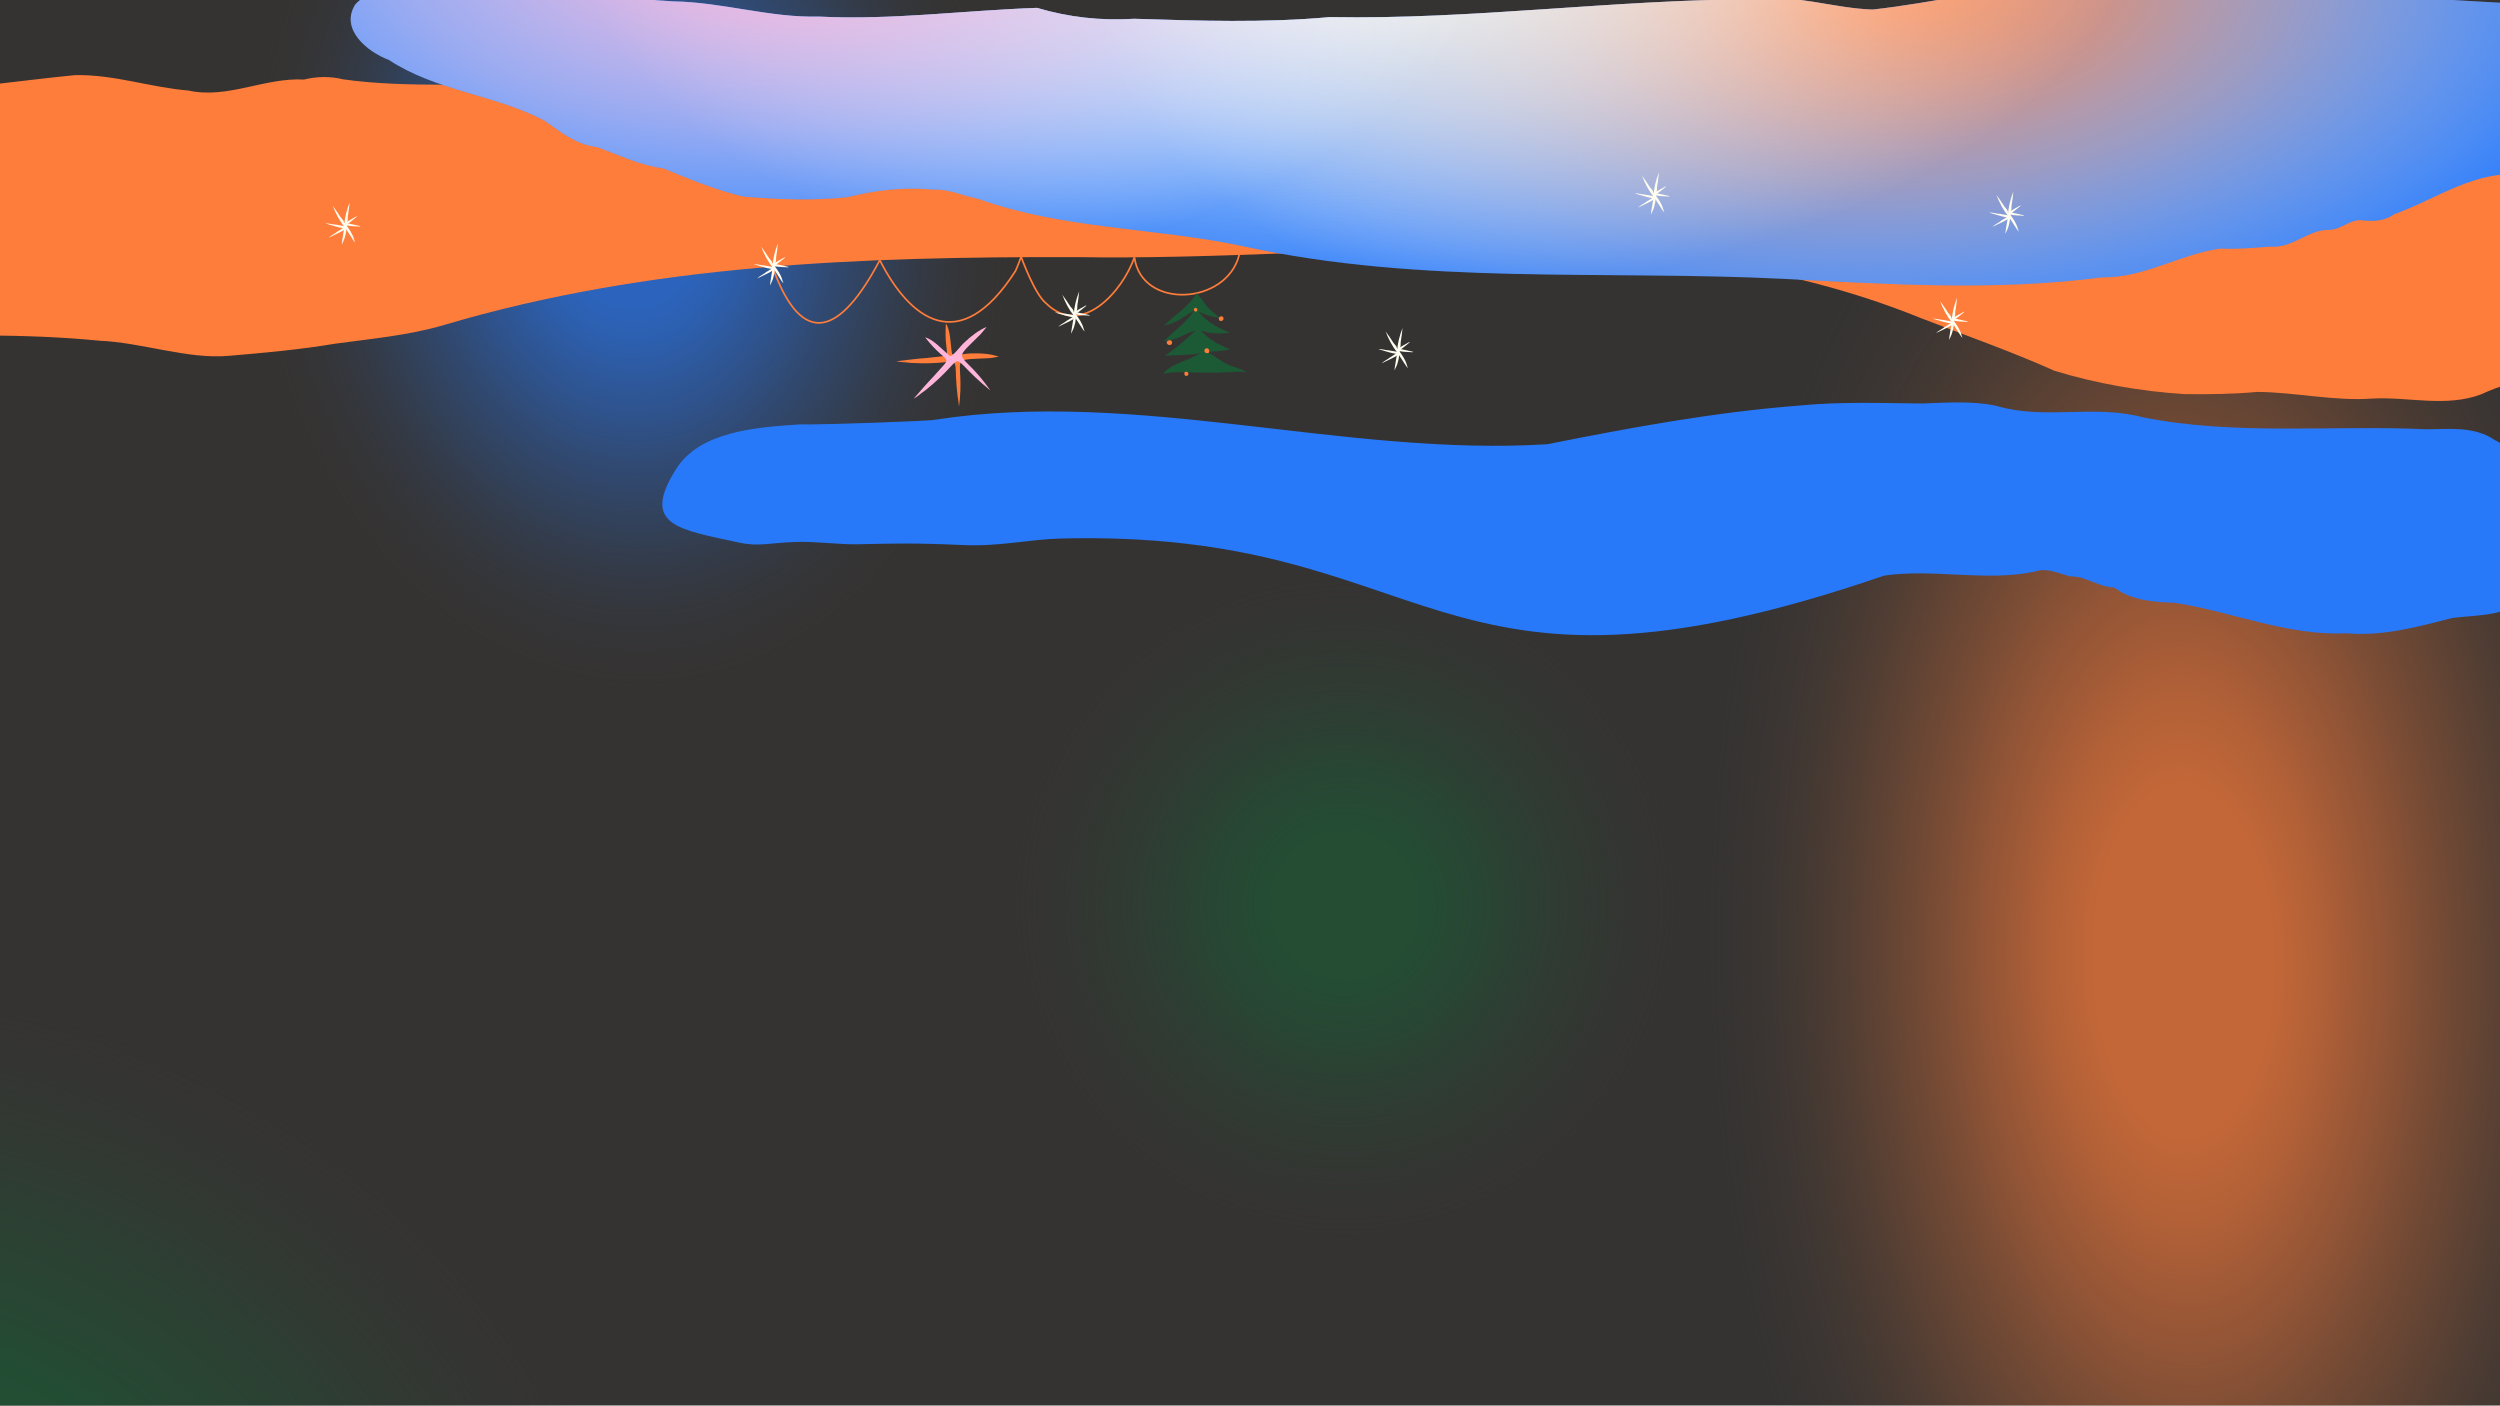 <?xml version="1.0" encoding="utf-8"?>
<!-- Generator: Adobe Illustrator 24.3.0, SVG Export Plug-In . SVG Version: 6.00 Build 0)  -->
<svg version="1.1" id="Layer_1" xmlns="http://www.w3.org/2000/svg" xmlns:xlink="http://www.w3.org/1999/xlink" x="0px" y="0px"
	 width="2954.1px" height="1660.8px" viewBox="0 0 2954.1 1660.8" enable-background="new 0 0 2954.1 1660.8" xml:space="preserve">
<g id="a">
</g>
<g id="b">
	<rect x="-92.5" y="-50" fill="#353332" width="3130.2" height="1756.5"/>
	
		<radialGradient id="SVGID_1_" cx="5149.622" cy="101.342" r="184.04" gradientTransform="matrix(5.52 0 0 4.85 -28656.5 1537.42)" gradientUnits="userSpaceOnUse">
		<stop  offset="0.19" style="stop-color:#1C5935"/>
		<stop  offset="0.36" style="stop-color:#1D5734;stop-opacity:0.95"/>
		<stop  offset="0.53" style="stop-color:#205134;stop-opacity:0.82"/>
		<stop  offset="0.71" style="stop-color:#264933;stop-opacity:0.58"/>
		<stop  offset="0.88" style="stop-color:#2E3D32;stop-opacity:0.26"/>
		<stop  offset="1" style="stop-color:#353332;stop-opacity:0"/>
	</radialGradient>
	<path fill="url(#SVGID_1_)" d="M-123.2,1006.2c-8.2,6-18,9.6-26.1,16.1c-20.1,16-35.5,33.6-51.2,52.3c-5.5,6.5-13.6,11.4-18.2,18.5
		c-3.9,6-7.2,13.3-9.6,19.8c-7.6,21.2-26.1,40.2-38.2,60c-23.9,39.5-43.4,80.7-60.1,122.6c-56.3,141.6-82.7,303.8-31.1,448.7
		c45.2,127.1,135.3,231.8,262,313.9c47.4,30.7,101.4,52.3,158.8,67.7c80.9,21.8,164.2,20.8,248.6,18.9c59-1.3,119.9-15.4,174.9-31.8
		c73.5-22,152.6-46.4,219.4-80.7c110.9-56.9,235.4-127.3,285.6-231c11.9-24.6,17.8-50.7,29.7-75.4c6.7-14,17-28.9,22.5-43.6
		c15.6-41.8,21.2-89.2,20.7-132.5c-0.4-39.1,7.3-84.3-0.7-123c-9.3-45.1-39.6-86.5-56.8-129.9c-15.1-38.1-40.6-69.4-61.3-105.5
		c-13.8-24.1-28.2-48-47.4-69.6c-21.8-24.5-52.9-43-77.4-65.4c-12.2-11.1-20.7-22.1-35.5-31c-11.8-7.1-24.6-12.8-36.2-20.2
		c-27.8-17.7-55.4-35.7-84-52.5c-21-12.4-43-23.4-64.7-35.1c-13.9-7.5-25.7-16.7-38.5-25.2c-32.2-21.6-79.4-24.1-118.9-30
		c-21.9-3.3-44-7.8-66.3-7.6c-14.4,0.1-28.8-0.5-43.1,0c-13.8,0.4-27.6,4.4-41.3,5.7c-6.9,0.7-11.8,1.2-18.5,2.4
		c-5.1,0.9-10.3-0.3-15.5,0.8c-10.4,2.3-21.4,4.2-31.8,6.2c-10.8,2.2-21.7,1.5-32.7,4.8c-13.6,4-27.8,6.8-41.3,10.6
		c-14.1,4-30.4,7.2-43,13.5c-15.8,7.9-32.4,13.3-49.7,18.2c-21,5.8-39.1,16.2-59.2,23.2c-10.2,3.6-19.8,8.3-28.6,13.9
		c-19.6,12.7-39.2,27-62.1,35.6c-10.7,4-21.4,6.4-29.3,13.6C-120.6,1004.2-121.9,1005.2-123.2,1006.2L-123.2,1006.2z"/>
	
		<radialGradient id="SVGID_2_" cx="2425.031" cy="-1008.957" r="577.37" gradientTransform="matrix(-6.627395e-02 -0.998 0.788 -5.235642e-02 1700.247 2615.196)" gradientUnits="userSpaceOnUse">
		<stop  offset="0.19" style="stop-color:#2879F9;stop-opacity:0.7"/>
		<stop  offset="0.28" style="stop-color:#2875ED;stop-opacity:0.66"/>
		<stop  offset="0.44" style="stop-color:#2A6ACF;stop-opacity:0.55"/>
		<stop  offset="0.64" style="stop-color:#2D599E;stop-opacity:0.38"/>
		<stop  offset="0.87" style="stop-color:#32415A;stop-opacity:0.14"/>
		<stop  offset="1" style="stop-color:#353332;stop-opacity:0"/>
	</radialGradient>
	<rect x="-610.4" y="-16.3" fill="url(#SVGID_2_)" width="3663.2" height="1779.1"/>
	
		<radialGradient id="SVGID_3_" cx="1589.29" cy="489.51" r="413.18" gradientTransform="matrix(1 0 0 1 0 580)" gradientUnits="userSpaceOnUse">
		<stop  offset="0.19" style="stop-color:#1C5935;stop-opacity:0.7"/>
		<stop  offset="0.39" style="stop-color:#1F5334;stop-opacity:0.59"/>
		<stop  offset="0.73" style="stop-color:#2A4233;stop-opacity:0.29"/>
		<stop  offset="1" style="stop-color:#353332;stop-opacity:0"/>
	</radialGradient>
	<rect x="-155" y="167.6" fill="url(#SVGID_3_)" width="2990.1" height="1666.5"/>
	
		<radialGradient id="SVGID_4_" cx="4146.768" cy="-823.646" r="984.23" gradientTransform="matrix(-2.129877e-02 -1.13 0.58 -1.388993e-02 3146.209 5809.873)" gradientUnits="userSpaceOnUse">
		<stop  offset="0.19" style="stop-color:#FF7D3B;stop-opacity:0.7"/>
		<stop  offset="0.28" style="stop-color:#F3783A;stop-opacity:0.66"/>
		<stop  offset="0.43" style="stop-color:#D56D39;stop-opacity:0.56"/>
		<stop  offset="0.63" style="stop-color:#A45C36;stop-opacity:0.39"/>
		<stop  offset="0.86" style="stop-color:#614334;stop-opacity:0.16"/>
		<stop  offset="1" style="stop-color:#353332;stop-opacity:0"/>
	</radialGradient>
	<rect x="-148.8" y="-297.8" fill="url(#SVGID_4_)" width="3524.4" height="2184.4"/>
</g>
<g id="g">
</g>
<g id="h">
</g>
<g id="c">
	<path fill="#2879F9" d="M2532.7,493.2c-60-15.8-115.1,3.6-174.1-13.7c-27.7-6.1-60.5-3.6-87.5-2.7c-48.6-0.5-97.4-2.3-145.9,2.5
		c-99.9,7.8-198.6,26-296.7,45.6c-239.7,15-484.5-65.9-723.8-28.9c-3.3,1.4-130,6-160.4,5.5c-52.5,3.5-117.2,8.6-145.1,52.3
		c-43.3,67.9,4.2,71.9,74.4,87.4c22.3,4.9,35.8,0.3,66.1-0.8c24.9-0.9,50.1,3.2,74.4,2.7c42.4-0.9,66.4-1.7,125,1
		c40.7,1.8,77.8-6.7,112.3-7.7c450.6-12.4,435,229.5,975.2,43.7c58.2-8.4,119.3,7.3,176.9-4.5c15.6-5.2,27.2,1.5,42.4,5.4
		c19.1-0.3,33.2,12.5,52.4,13.3c21.1,15.5,46.1,17,71.8,18c67.7,10.5,133.3,39.4,202.5,36c42.7,3.8,83.9-7.5,124.7-18
		c33.4-4.8,85.9,0.1,90.6-43.6c7.3-32.8,4.6-69.5-2.6-101.4c-5.7-25.8-10.1-52.4-36.8-65c-25.1-17.2-53.7-13-82.6-13.1
		C2755.2,502.1,2641.8,514.9,2532.7,493.2L2532.7,493.2z"/>
	<path fill="#FF7D3B" d="M117.3,402.6c50.3,2,104.1,22.1,152.7,17.9c41.8-3.6,84-7.3,125.4-14.3c43.5-6,87.6-9.8,129.7-22.3
		c243.8-72.2,494.3-80.6,744.8-80.1c335.4,5.7,679-57.9,999.4,71.9c53.2,20.6,106.9,39.4,158.3,62.4
		c49.9,15.2,101.8,24.3,153.9,27.6c28.6,0.3,57,0.1,85.5-2.6c45.9,0.3,90.8,11.2,137,7.8c42.6-2.1,86.8,10.7,128.2-5.1
		c44.4-20.7,92.8-25.5,141.3-23.2c32.2,0.9,67.9,10.4,97.6-4.6c49-9.1,98.1-14.6,148.1-13.3c15.1,0,28.6,2.2,36.8-12.8
		c29-90.3,19.4-197.7-34.1-277c-14.1-27-7.2-59.2-48.3-51.2c-62.1,2.8-123.6-9.7-185.6-3.2c-73.2,12-145.6,33.3-220.3,34
		c-45.1-3.1-88.8-12.1-134.4-10.3c-27.4,3.6-179.8-1-211.3-2.5c-216.3-24.7-435.3-8.4-652.9-8.4c-407.3-31.8-812,36.4-1218.7,10.2
		c-81.4-7.3-164.7,1.6-245.2-9.8c-15-3.8-31-3.4-46,0.3c-46.2-2.6-90.3,23.2-136.5,13c-45.1-3.7-88.4-19.3-134.2-18.2
		C14.1,96-59.4,108.4-134,109.3c-17.5,0.1-34.3-2.7-51.9-2.6c-28.1-1.7-51.9-17.2-80.7-12.8c-7.1,2.1-10.8,2.3-17.3,4.4
		c-8.8,11.3-8.8,27.8-10.1,41.7c-9.8,45-18.6,89.6-14.9,136.2c8,74.9,85,128.3,157.9,120.3C-61.5,396.8,28.3,393.7,117.3,402.6
		L117.3,402.6z"/>
	<g>
		<path fill="#2879F9" d="M1102,224c19.5-0.8,35.6,7.2,54.2,11c100.4,36.1,210.4,33.9,314,56.2c209.8,46,426.7,27.7,637.8,38.3
			c123.9,6.4,250.4,14.6,376-1.8c50.1,0.7,91.8-27.4,139.5-34c19.9,1,39.5-0.9,59.3-2.3c26.4,2.2,44.2-20.2,69.2-19.8
			c13.6,0,24-11.7,37.4-11.5c13.9,1.8,27.9,1.6,39.8-7.1c51.9-18.4,96.8-53.8,154.8-46c17.5-1.8,28.5-17.7,44.5-23.6
			c11.3-4.1,24.5,1.5,33.7-5.9c8.7-7.2,17.2-11.4,27.9-14.4c9.1-6.5,18.3-14.9,29.3-18.5c27-28.6,0.6-103.6,3.3-140.6
			c-13-7.6-33,0.2-47.6,0.3c-34.3-2.2-68.2-4.3-102.6-0.1c-75.2-4.1-150.1-8.2-224.6-15.6c-60.2-10.3-118.9,4.9-178.5,8
			c-46.8-0.7-91.2-19.1-138.4-15.4c-73,4-146.4,22.1-218.1,30.1c-46.6-1.4-92.6-18.8-140.4-12.2c-167.6,0.6-333.2,24.2-501,21.1
			c-77.3,7-154.1,4.4-231.2,2c-39.4,2.4-77.3-1.7-114.9-12.9c-86.2,3-171.3,14.6-258,10.3c-58.1,1.5-114.1-17.2-172.5-18
			C694.4-4,593.7-33.3,493.5-22.1c-24.1,10.2-55.8,6.9-73.8,27.5c-18.2,29.4,14.4,55.8,39.8,65.4c56.3,37,125.4,41,183.9,71.7
			c19.4,13.8,38,28.7,62.3,31.3c26,9.4,50.1,21.5,78.1,25.1c30.9,12.8,62.3,25.7,94.9,33.4c40,3.4,82.9,5,123.2,0.6
			C1033.4,224.8,1069.2,220.7,1102,224L1102,224z"/>
		
			<radialGradient id="SVGID_5_" cx="2235.22" cy="-1223.09" r="923.55" gradientTransform="matrix(1 -2.006994e-02 1.003497e-02 0.5 0.877 634.421)" gradientUnits="userSpaceOnUse">
			<stop  offset="0" style="stop-color:#FF7D3B"/>
			<stop  offset="0.1" style="stop-color:#FF8446;stop-opacity:0.94"/>
			<stop  offset="0.28" style="stop-color:#FF9965;stop-opacity:0.78"/>
			<stop  offset="0.53" style="stop-color:#FFBA97;stop-opacity:0.53"/>
			<stop  offset="0.85" style="stop-color:#FFE7DB;stop-opacity:0.18"/>
			<stop  offset="1" style="stop-color:#FFFFFF;stop-opacity:0"/>
		</radialGradient>
		<path fill="url(#SVGID_5_)" d="M1102,224c19.5-0.8,35.6,7.2,54.2,11c100.4,36.1,210.4,33.9,314,56.2
			c209.8,46,426.7,27.7,637.8,38.3c123.9,6.4,250.4,14.6,376-1.8c50.1,0.7,91.8-27.4,139.5-34c19.9,1,39.5-0.9,59.3-2.3
			c26.4,2.2,44.2-20.2,69.2-19.8c13.6,0,24-11.7,37.4-11.5c13.9,1.8,27.9,1.6,39.8-7.1c51.9-18.4,96.8-53.8,154.8-46
			c17.5-1.8,28.5-17.7,44.5-23.6c11.3-4.1,24.5,1.5,33.7-5.9c8.7-7.2,17.2-11.4,27.9-14.4c9.1-6.5,18.3-14.9,29.3-18.5
			c27-28.6,0.6-103.6,3.3-140.6c-13-7.6-33,0.2-47.6,0.3c-34.3-2.2-68.2-4.3-102.6-0.1c-75.2-4.1-150.1-8.2-224.6-15.6
			c-60.2-10.3-118.9,4.9-178.5,8c-46.8-0.7-91.2-19.1-138.4-15.4c-73,4-146.4,22.1-218.1,30.1c-46.6-1.4-92.6-18.8-140.4-12.2
			c-167.6,0.6-333.2,24.2-501,21.1c-77.3,7-154.1,4.4-231.2,2c-39.4,2.4-77.3-1.7-114.9-12.9c-86.2,3-171.3,14.6-258,10.3
			c-58.1,1.5-114.1-17.2-172.5-18C694.4-4,593.7-33.3,493.5-22.1c-24.1,10.2-55.8,6.9-73.8,27.5c-18.2,29.4,14.4,55.8,39.8,65.4
			c56.3,37,125.4,41,183.9,71.7c19.4,13.8,38,28.7,62.3,31.3c26,9.4,50.1,21.5,78.1,25.1c30.9,12.8,62.3,25.7,94.9,33.4
			c40,3.4,82.9,5,123.2,0.6C1033.4,224.8,1069.2,220.7,1102,224L1102,224z"/>
		
			<radialGradient id="SVGID_6_" cx="1618.56" cy="-1303.8" r="923.55" gradientTransform="matrix(1 -2.006994e-02 1.003497e-02 0.5 1.558 581.511)" gradientUnits="userSpaceOnUse">
			<stop  offset="0" style="stop-color:#FEFDEF"/>
			<stop  offset="0.1" style="stop-color:#FEFDEF;stop-opacity:0.94"/>
			<stop  offset="0.28" style="stop-color:#FEFDF2;stop-opacity:0.78"/>
			<stop  offset="0.54" style="stop-color:#FEFDF6;stop-opacity:0.53"/>
			<stop  offset="0.85" style="stop-color:#FEFEFC;stop-opacity:0.18"/>
			<stop  offset="1" style="stop-color:#FFFFFF;stop-opacity:0"/>
		</radialGradient>
		<path fill="url(#SVGID_6_)" d="M1102,224c19.5-0.8,35.6,7.2,54.2,11c100.4,36.1,210.4,33.9,314,56.2
			c209.8,46,426.7,27.7,637.8,38.3c123.9,6.4,250.4,14.6,376-1.8c50.1,0.7,91.8-27.4,139.5-34c19.9,1,39.5-0.9,59.3-2.3
			c26.4,2.2,44.2-20.2,69.2-19.8c13.6,0,24-11.7,37.4-11.5c13.9,1.8,27.9,1.6,39.8-7.1c51.9-18.4,96.8-53.8,154.8-46
			c17.5-1.8,28.5-17.7,44.5-23.6c11.3-4.1,24.5,1.5,33.7-5.9c8.7-7.2,17.2-11.4,27.9-14.4c9.1-6.5,18.3-14.9,29.3-18.5
			c27-28.6,0.6-103.6,3.3-140.6c-13-7.6-33,0.2-47.6,0.3c-34.3-2.2-68.2-4.3-102.6-0.1c-75.2-4.1-150.1-8.2-224.6-15.6
			c-60.2-10.3-118.9,4.9-178.5,8c-46.8-0.7-91.2-19.1-138.4-15.4c-73,4-146.4,22.1-218.1,30.1c-46.6-1.4-92.6-18.8-140.4-12.2
			c-167.6,0.6-333.2,24.2-501,21.1c-77.3,7-154.1,4.4-231.2,2c-39.4,2.4-77.3-1.7-114.9-12.9c-86.2,3-171.3,14.6-258,10.3
			c-58.1,1.5-114.1-17.2-172.5-18C694.4-4,593.7-33.3,493.5-22.1c-24.1,10.2-55.8,6.9-73.8,27.5c-18.2,29.4,14.4,55.8,39.8,65.4
			c56.3,37,125.4,41,183.9,71.7c19.4,13.8,38,28.7,62.3,31.3c26,9.4,50.1,21.5,78.1,25.1c30.9,12.8,62.3,25.7,94.9,33.4
			c40,3.4,82.9,5,123.2,0.6C1033.4,224.8,1069.2,220.7,1102,224L1102,224z"/>
		
			<radialGradient id="SVGID_7_" cx="924.26" cy="-1285.47" r="923.55" gradientTransform="matrix(1 -2.006994e-02 1.003497e-02 0.5 1.238 576.781)" gradientUnits="userSpaceOnUse">
			<stop  offset="0" style="stop-color:#FFB5D9"/>
			<stop  offset="9.000000e-02" style="stop-color:#FFB9DB;stop-opacity:0.94"/>
			<stop  offset="0.26" style="stop-color:#FFC5E1;stop-opacity:0.78"/>
			<stop  offset="0.5" style="stop-color:#FFD7EA;stop-opacity:0.53"/>
			<stop  offset="0.78" style="stop-color:#FFF1F8;stop-opacity:0.18"/>
			<stop  offset="0.93" style="stop-color:#FFFFFF;stop-opacity:0"/>
		</radialGradient>
		<path fill="url(#SVGID_7_)" d="M1102,224c19.5-0.8,35.6,7.2,54.2,11c100.4,36.1,210.4,33.9,314,56.2
			c209.8,46,426.7,27.7,637.8,38.3c123.9,6.4,250.4,14.6,376-1.8c50.1,0.7,91.8-27.4,139.5-34c19.9,1,39.5-0.9,59.3-2.3
			c26.4,2.2,44.2-20.2,69.2-19.8c13.6,0,24-11.7,37.4-11.5c13.9,1.8,27.9,1.6,39.8-7.1c51.9-18.4,96.8-53.8,154.8-46
			c17.5-1.8,28.5-17.7,44.5-23.6c11.3-4.1,24.5,1.5,33.7-5.9c8.7-7.2,17.2-11.4,27.9-14.4c9.1-6.5,18.3-14.9,29.3-18.5
			c27-28.6,0.6-103.6,3.3-140.6c-13-7.6-33,0.2-47.6,0.3c-34.3-2.2-68.2-4.3-102.6-0.1c-75.2-4.1-150.1-8.2-224.6-15.6
			c-60.2-10.3-118.9,4.9-178.5,8c-46.8-0.7-91.2-19.1-138.4-15.4c-73,4-146.4,22.1-218.1,30.1c-46.6-1.4-92.6-18.8-140.4-12.2
			c-167.6,0.6-333.2,24.2-501,21.1c-77.3,7-154.1,4.4-231.2,2c-39.4,2.4-77.3-1.7-114.9-12.9c-86.2,3-171.3,14.6-258,10.3
			c-58.1,1.5-114.1-17.2-172.5-18C694.4-4,593.7-33.3,493.5-22.1c-24.1,10.2-55.8,6.9-73.8,27.5c-18.2,29.4,14.4,55.8,39.8,65.4
			c56.3,37,125.4,41,183.9,71.7c19.4,13.8,38,28.7,62.3,31.3c26,9.4,50.1,21.5,78.1,25.1c30.9,12.8,62.3,25.7,94.9,33.4
			c40,3.4,82.9,5,123.2,0.6C1033.4,224.8,1069.2,220.7,1102,224L1102,224z"/>
	</g>
	<path fill="#FF7D3B" d="M1117.7,382.2c-3,45.1,13.5,36.2-22.4,40.8c-12,0.7-24.2,2.6-36,3.9c5.4,1.3,11,1,16.5,1.9
		c72.4,4.3,45.7-22.3,57.5,51.6c7.2-59.2-14.5-54.8,31.4-57c5.2,0.1,10.4-1.1,15.5-1.9c-8.1-3.1-21.1-4.4-31.2-3.9
		c-6.9-0.2-20.6,3.2-24,0.7C1123,407.2,1123.3,390.1,1117.7,382.2L1117.7,382.2z"/>
	<path fill="#FFB5D9" d="M1093.2,398.7c27.9,35.6,34.3,17.9,10.6,45.4c-8.4,8.6-16.3,18.1-24.2,27c4.9-2.6,8.8-6.6,13.5-9.6
		c56.3-45.1,19.7-46.8,77.2-0.1c-34.6-49.3-47.2-31-14.7-63.4c3.9-3.4,7-7.8,10.3-11.7c-8.1,3.1-18.6,10.8-25.8,17.9
		c-5.3,4.5-13.1,16.2-17.4,16.6C1113.9,413.7,1102.7,400.8,1093.2,398.7L1093.2,398.7z"/>
	<path fill="none" stroke="#FF7D3B" stroke-width="2" stroke-linecap="square" stroke-linejoin="bevel" d="M913.2,316.4
		c34.9,96.6,80,79.2,126.4-9c34.9,68.9,93.8,116.6,160.4,12.7c2.5-5.5,6.6-16.7,6.6-16.7s15.9,44.4,29.6,55.1
		c41.5,40.9,90.2-13.9,104.3-54.5c8.4,62.3,109,56.4,123.7-2.6"/>
	<g>
		<path fill="#1C5935" d="M1413.2,347.9c-9.3,15.1-25.3,24.4-37.6,36.6c13.4-2.1,24.6-11,35.7-17.8c-9.7,14.3-23.6,24.7-36.2,36.3
			c13.5-0.3,25.6-8.7,38.1-12.9c-11.5,10.8-23.7,21.6-36.8,30.3c13.9-1.2,28.5-0.2,42-3.1c-13.8,9-33.3,11.3-44.2,24.4
			c17.6-3.8,35.8-0.9,53.7-1.4c15.1,0.7,30.1-1.9,45.1-0.6c-6.7-4-14.2-5.5-21.3-8.6c-8.8-4.1-16.6-10.5-24.9-15.3
			c8.9-0.7,18.1-0.9,26.7-3.1c-13-4.8-25.3-11.7-34.6-22.2c10.7,3.9,23.3,4,34.5,2.7c-13.8-5.6-27.7-12.9-37.1-24.8
			c7.9,3.3,16.3,6.4,24.9,7.2c-6.4-5.7-14-10.9-18.6-18.2c-1.9-3.7-5.4-6.1-7.4-9.8c-0.3-0.4-0.7-1.1-1.3-0.9
			C1413.4,346.7,1412.3,349.4,1413.2,347.9L1413.2,347.9z"/>
		<path fill="#FF7D3B" d="M1445.6,375.4c-1.4-3.4-6.9-1-5.1,2.4C1441.8,381.2,1447,378.4,1445.6,375.4z"/>
		<path fill="#FF7D3B" d="M1411.2,364.6c-1.7,2.1,1.7,5.2,3.3,2.8C1416.1,365.4,1412.7,362.1,1411.2,364.6z"/>
		<path fill="#FF7D3B" d="M1379.6,402.9c-3.4,3.4,3.5,7.2,5.2,3C1385.9,402.3,1382.1,401,1379.6,402.9z"/>
		<path fill="#FF7D3B" d="M1424.6,412.1c-1.1-0.2-1.5,2-1.4,2.9c0.2,2.3,4.1,3.2,5.4,1.4C1429.9,414,1427.3,409.9,1424.6,412.1z"/>
		<path fill="#FF7D3B" d="M1401.2,444.2c1.9,0.2,4.1-1.2,2.5-4.2c-1-1-3.3-0.9-3.9-0.1C1399.1,440.8,1399.5,444,1401.2,444.2
			L1401.2,444.2z"/>
	</g>
</g>
<g id="g_1_">
	<path fill="#FEFDEF" d="M1287.7,372.4c-5.1-1.3-10.3-2.3-15.5-3.4c-0.6,0.3-0.7-0.3-0.4-0.8c1.6-2.1,1-4.7,1.2-7.1
		c1-5.5,1.6-11.3,2.2-16.8c-3.6,8.9-5.9,18.5-6.5,27.9c-0.4,0.6-1.7-0.3-2.4-0.3c-2.4-0.2-4.7-0.8-7-1.2c-4.3-0.1-8.7-1.8-12.9-1.5
		c7.4,2,14.6,4.8,22.2,5.8c-0.9,5.3-1.7,10.7-2.6,16c-0.1,0.8-0.5,4.9,0.4,2.2c0-1,0.7-1.6,1-2.5c2.9-5.8,3.9-12.7,4.3-19.1
		c4.8,1.1,9.8,0.9,14.7,1.3C1286.8,373,1288.1,372.9,1287.7,372.4L1287.7,372.4z"/>
	<path fill="#FEFDEF" d="M1283.4,360.8c-4.7,2.4-9.2,5.2-13.8,7.9c-0.2,0.6-0.7,0.2-0.8-0.3c-0.3-2.6-2.3-4.2-3.9-6.1
		c-2.9-4.8-6.4-9.4-9.6-14c3.3,9,8,17.8,13.8,25.1c0.1,0.8-1.5,0.9-2,1.4c-1.9,1.4-4,2.5-6,3.8c-3.3,2.8-7.6,4.5-10.7,7.5
		c6.8-3.5,14.1-6.2,20.3-10.5c2.9,4.5,5.9,9.1,8.8,13.6c0.5,0.6,2.9,3.9,1.8,1.4c-0.6-0.8-0.6-1.6-0.9-2.5
		c-1.7-6.3-5.6-12.1-9.5-17.1c4.3-2.4,7.9-5.9,11.8-8.9C1283.2,361.9,1284,361,1283.4,360.8L1283.4,360.8z"/>
	<path fill="#FEFDEF" d="M425.7,267.2c-5.1-1.3-10.4-2.3-15.5-3.4c-0.6,0.3-0.7-0.3-0.4-0.8c1.5-2.1,1-4.7,1.2-7.1
		c1-5.5,1.5-11.3,2.2-16.8c-3.6,8.9-6,18.5-6.5,27.9c-0.4,0.6-1.7-0.3-2.4-0.3c-2.4-0.2-4.7-0.8-7-1.2c-4.3-0.1-8.6-1.8-12.9-1.5
		c7.4,2,14.6,4.8,22.2,5.8c-0.9,5.3-1.7,10.7-2.5,16c-0.1,0.8-0.5,4.9,0.4,2.2c0-1,0.7-1.6,1-2.5c2.9-5.8,3.9-12.7,4.3-19.1
		c4.8,1.1,9.8,0.9,14.7,1.3C424.8,267.9,426.1,267.8,425.7,267.2L425.7,267.2z"/>
	<path fill="#FEFDEF" d="M421.4,255.6c-4.7,2.4-9.2,5.2-13.8,7.9c-0.2,0.6-0.7,0.2-0.9-0.3c-0.3-2.6-2.4-4.2-3.9-6.1
		c-3-4.8-6.4-9.4-9.6-14c3.3,9,8,17.8,13.8,25.1c0.1,0.8-1.5,0.9-2,1.4c-1.9,1.4-4,2.5-6,3.8c-3.3,2.8-7.6,4.5-10.7,7.5
		c6.8-3.5,14.1-6.2,20.4-10.5c2.9,4.5,5.9,9.1,8.8,13.6c0.5,0.6,2.9,3.9,1.8,1.4c-0.6-0.8-0.5-1.6-0.9-2.5
		c-1.7-6.3-5.6-12.1-9.5-17.1c4.3-2.4,7.9-5.9,11.8-8.9C421.2,256.8,422,255.8,421.4,255.6L421.4,255.6z"/>
	<path fill="#FEFDEF" d="M2325.1,379.8c-5.1-1.3-10.4-2.3-15.5-3.4c-0.6,0.3-0.7-0.3-0.4-0.8c1.6-2.1,1-4.7,1.2-7.1
		c1-5.5,1.6-11.3,2.2-16.8c-3.6,8.9-5.9,18.5-6.5,27.9c-0.4,0.6-1.7-0.3-2.4-0.3c-2.4-0.2-4.7-0.8-7-1.2c-4.3-0.1-8.6-1.8-12.9-1.5
		c7.4,2,14.6,4.8,22.2,5.8c-0.9,5.3-1.7,10.7-2.6,16c-0.1,0.8-0.5,4.9,0.4,2.2c0-1,0.7-1.6,1-2.5c2.9-5.8,3.9-12.7,4.3-19.1
		c4.8,1.1,9.8,0.9,14.7,1.3C2324.1,380.5,2325.4,380.4,2325.1,379.8L2325.1,379.8z"/>
	<path fill="#FEFDEF" d="M2320.7,368.3c-4.7,2.4-9.2,5.2-13.8,7.9c-0.2,0.6-0.7,0.2-0.9-0.3c-0.3-2.6-2.4-4.2-3.9-6.1
		c-2.9-4.8-6.4-9.4-9.6-14c3.3,9,8,17.8,13.8,25.1c0.1,0.8-1.5,0.9-2,1.4c-1.9,1.4-4,2.5-6,3.8c-3.3,2.8-7.6,4.5-10.7,7.5
		c6.8-3.5,14.1-6.2,20.4-10.5c2.9,4.5,5.9,9.1,8.8,13.6c0.5,0.6,2.9,3.9,1.8,1.4c-0.6-0.8-0.6-1.6-0.9-2.5
		c-1.7-6.3-5.6-12.1-9.5-17.1c4.3-2.4,7.9-5.9,11.8-8.9C2320.5,369.4,2321.4,368.4,2320.7,368.3L2320.7,368.3z"/>
	<path fill="#FEFDEF" d="M1669.8,415.7c-5.1-1.3-10.3-2.3-15.5-3.4c-0.6,0.3-0.7-0.3-0.4-0.8c1.6-2.1,1-4.7,1.2-7.1
		c1-5.5,1.6-11.3,2.2-16.8c-3.6,8.9-5.9,18.5-6.5,27.9c-0.4,0.6-1.7-0.3-2.4-0.3c-2.4-0.2-4.7-0.8-7-1.2c-4.3-0.1-8.7-1.8-12.9-1.5
		c7.4,2,14.6,4.8,22.2,5.8c-0.9,5.3-1.7,10.7-2.6,16c-0.1,0.8-0.5,4.9,0.4,2.2c0-1,0.7-1.6,1-2.5c2.9-5.8,3.9-12.7,4.3-19.1
		c4.8,1.1,9.8,0.9,14.7,1.3C1668.8,416.3,1670.1,416.2,1669.8,415.7L1669.8,415.7z"/>
	<path fill="#FEFDEF" d="M1665.4,404.1c-4.7,2.4-9.2,5.2-13.8,7.9c-0.2,0.6-0.7,0.2-0.8-0.3c-0.3-2.6-2.3-4.2-3.9-6.1
		c-2.9-4.8-6.4-9.4-9.6-14c3.3,9,8,17.8,13.8,25.1c0.1,0.8-1.5,0.9-2,1.4c-1.9,1.4-4,2.5-6,3.8c-3.3,2.8-7.6,4.5-10.7,7.5
		c6.8-3.5,14.1-6.2,20.3-10.5c2.9,4.5,5.9,9.1,8.8,13.6c0.5,0.6,2.9,3.9,1.8,1.4c-0.6-0.8-0.6-1.6-0.9-2.5
		c-1.7-6.3-5.6-12.1-9.5-17.1c4.3-2.4,7.9-5.9,11.8-8.9C1665.2,405.2,1666.1,404.3,1665.4,404.1L1665.4,404.1z"/>
	<path fill="#FEFDEF" d="M1972.8,231.7c-5.1-1.3-10.3-2.3-15.5-3.4c-0.6,0.3-0.7-0.3-0.4-0.8c1.6-2.1,1-4.7,1.2-7.1
		c1-5.5,1.6-11.3,2.2-16.8c-3.6,8.9-5.9,18.5-6.5,27.9c-0.4,0.6-1.7-0.3-2.4-0.3c-2.4-0.2-4.7-0.8-7-1.2c-4.3-0.1-8.7-1.8-12.9-1.5
		c7.4,2,14.6,4.8,22.2,5.8c-0.9,5.3-1.7,10.7-2.6,16c-0.1,0.8-0.5,4.9,0.4,2.2c0-1,0.7-1.6,1-2.5c2.9-5.8,3.9-12.7,4.3-19.1
		c4.8,1.1,9.8,0.9,14.7,1.3C1971.8,232.3,1973.1,232.2,1972.8,231.7L1972.8,231.7z"/>
	<path fill="#FEFDEF" d="M1968.4,220.1c-4.7,2.4-9.2,5.2-13.8,7.9c-0.2,0.6-0.7,0.2-0.8-0.3c-0.3-2.6-2.3-4.2-3.9-6.1
		c-2.9-4.8-6.4-9.4-9.6-14c3.3,9,8,17.8,13.8,25.1c0.1,0.8-1.5,0.9-2,1.4c-1.9,1.4-4,2.5-6,3.8c-3.3,2.8-7.6,4.5-10.7,7.5
		c6.8-3.5,14.1-6.2,20.3-10.6c2.9,4.6,5.9,9.1,8.8,13.6c0.5,0.6,2.9,3.9,1.8,1.4c-0.6-0.8-0.6-1.6-0.9-2.5
		c-1.7-6.3-5.6-12.1-9.5-17.1c4.3-2.4,7.9-5.9,11.8-8.9C1968.2,221.2,1969.1,220.3,1968.4,220.1L1968.4,220.1z"/>
	<path fill="#FEFDEF" d="M2391.6,254.4c-5.1-1.3-10.4-2.3-15.5-3.4c-0.6,0.3-0.7-0.3-0.4-0.8c1.6-2.1,1-4.7,1.2-7.1
		c1-5.5,1.6-11.3,2.2-16.8c-3.6,8.9-5.9,18.5-6.5,27.9c-0.4,0.6-1.7-0.3-2.4-0.3c-2.4-0.2-4.7-0.8-7-1.2c-4.3-0.1-8.6-1.8-12.9-1.5
		c7.4,2,14.6,4.8,22.2,5.8c-0.9,5.3-1.7,10.7-2.6,16c-0.1,0.8-0.5,4.9,0.4,2.2c0-1,0.7-1.6,1-2.5c2.9-5.8,3.9-12.7,4.3-19.1
		c4.8,1.1,9.8,0.9,14.7,1.3C2390.7,255.1,2392,255,2391.6,254.4L2391.6,254.4z"/>
	<path fill="#FEFDEF" d="M2387.3,242.8c-4.7,2.4-9.2,5.2-13.8,7.9c-0.2,0.6-0.7,0.2-0.9-0.3c-0.3-2.6-2.4-4.2-3.9-6.1
		c-2.9-4.8-6.4-9.4-9.6-14c3.3,9,8,17.8,13.8,25.1c0.1,0.8-1.5,0.9-2,1.4c-1.9,1.4-4,2.5-6,3.8c-3.3,2.8-7.6,4.5-10.7,7.5
		c6.8-3.5,14.1-6.2,20.4-10.5c2.9,4.5,5.9,9.1,8.8,13.6c0.5,0.6,2.9,3.9,1.8,1.4c-0.6-0.8-0.6-1.6-0.9-2.5
		c-1.7-6.3-5.6-12.1-9.5-17.1c4.3-2.4,7.9-5.9,11.8-8.9C2387.1,244,2387.9,243,2387.3,242.8L2387.3,242.8z"/>
	<path fill="#FEFDEF" d="M931.8,315.4c-5.1-1.3-10.3-2.3-15.5-3.4c-0.6,0.3-0.7-0.3-0.4-0.8c1.5-2.1,1-4.7,1.2-7.1
		c1-5.5,1.5-11.3,2.2-16.8c-3.6,8.9-6,18.5-6.5,27.9c-0.4,0.6-1.7-0.3-2.4-0.3c-2.4-0.2-4.7-0.8-7-1.2c-4.3-0.1-8.7-1.8-12.9-1.5
		c7.4,2,14.6,4.8,22.2,5.8c-0.9,5.3-1.7,10.7-2.5,16c-0.1,0.8-0.5,4.9,0.4,2.2c0-1,0.7-1.6,1-2.5c2.9-5.8,3.9-12.7,4.3-19.1
		c4.8,1.1,9.8,0.9,14.7,1.3C930.9,316,932.2,315.9,931.8,315.4L931.8,315.4z"/>
	<path fill="#FEFDEF" d="M927.5,303.8c-4.7,2.4-9.2,5.2-13.8,7.9c-0.2,0.6-0.7,0.2-0.8-0.3c-0.3-2.6-2.3-4.2-3.9-6.1
		c-3-4.8-6.4-9.4-9.6-14c3.3,9,8,17.8,13.8,25.1c0.1,0.8-1.5,0.9-2,1.4c-1.9,1.4-4,2.5-6,3.8c-3.3,2.8-7.6,4.5-10.7,7.5
		c6.8-3.5,14.1-6.2,20.3-10.5c2.9,4.5,5.9,9.1,8.8,13.6c0.5,0.6,2.9,3.9,1.8,1.4c-0.6-0.8-0.5-1.6-0.9-2.5
		c-1.7-6.3-5.6-12.1-9.5-17.1c4.3-2.4,7.9-5.9,11.8-8.9C927.3,304.9,928.1,304,927.5,303.8L927.5,303.8z"/>
</g>
</svg>
